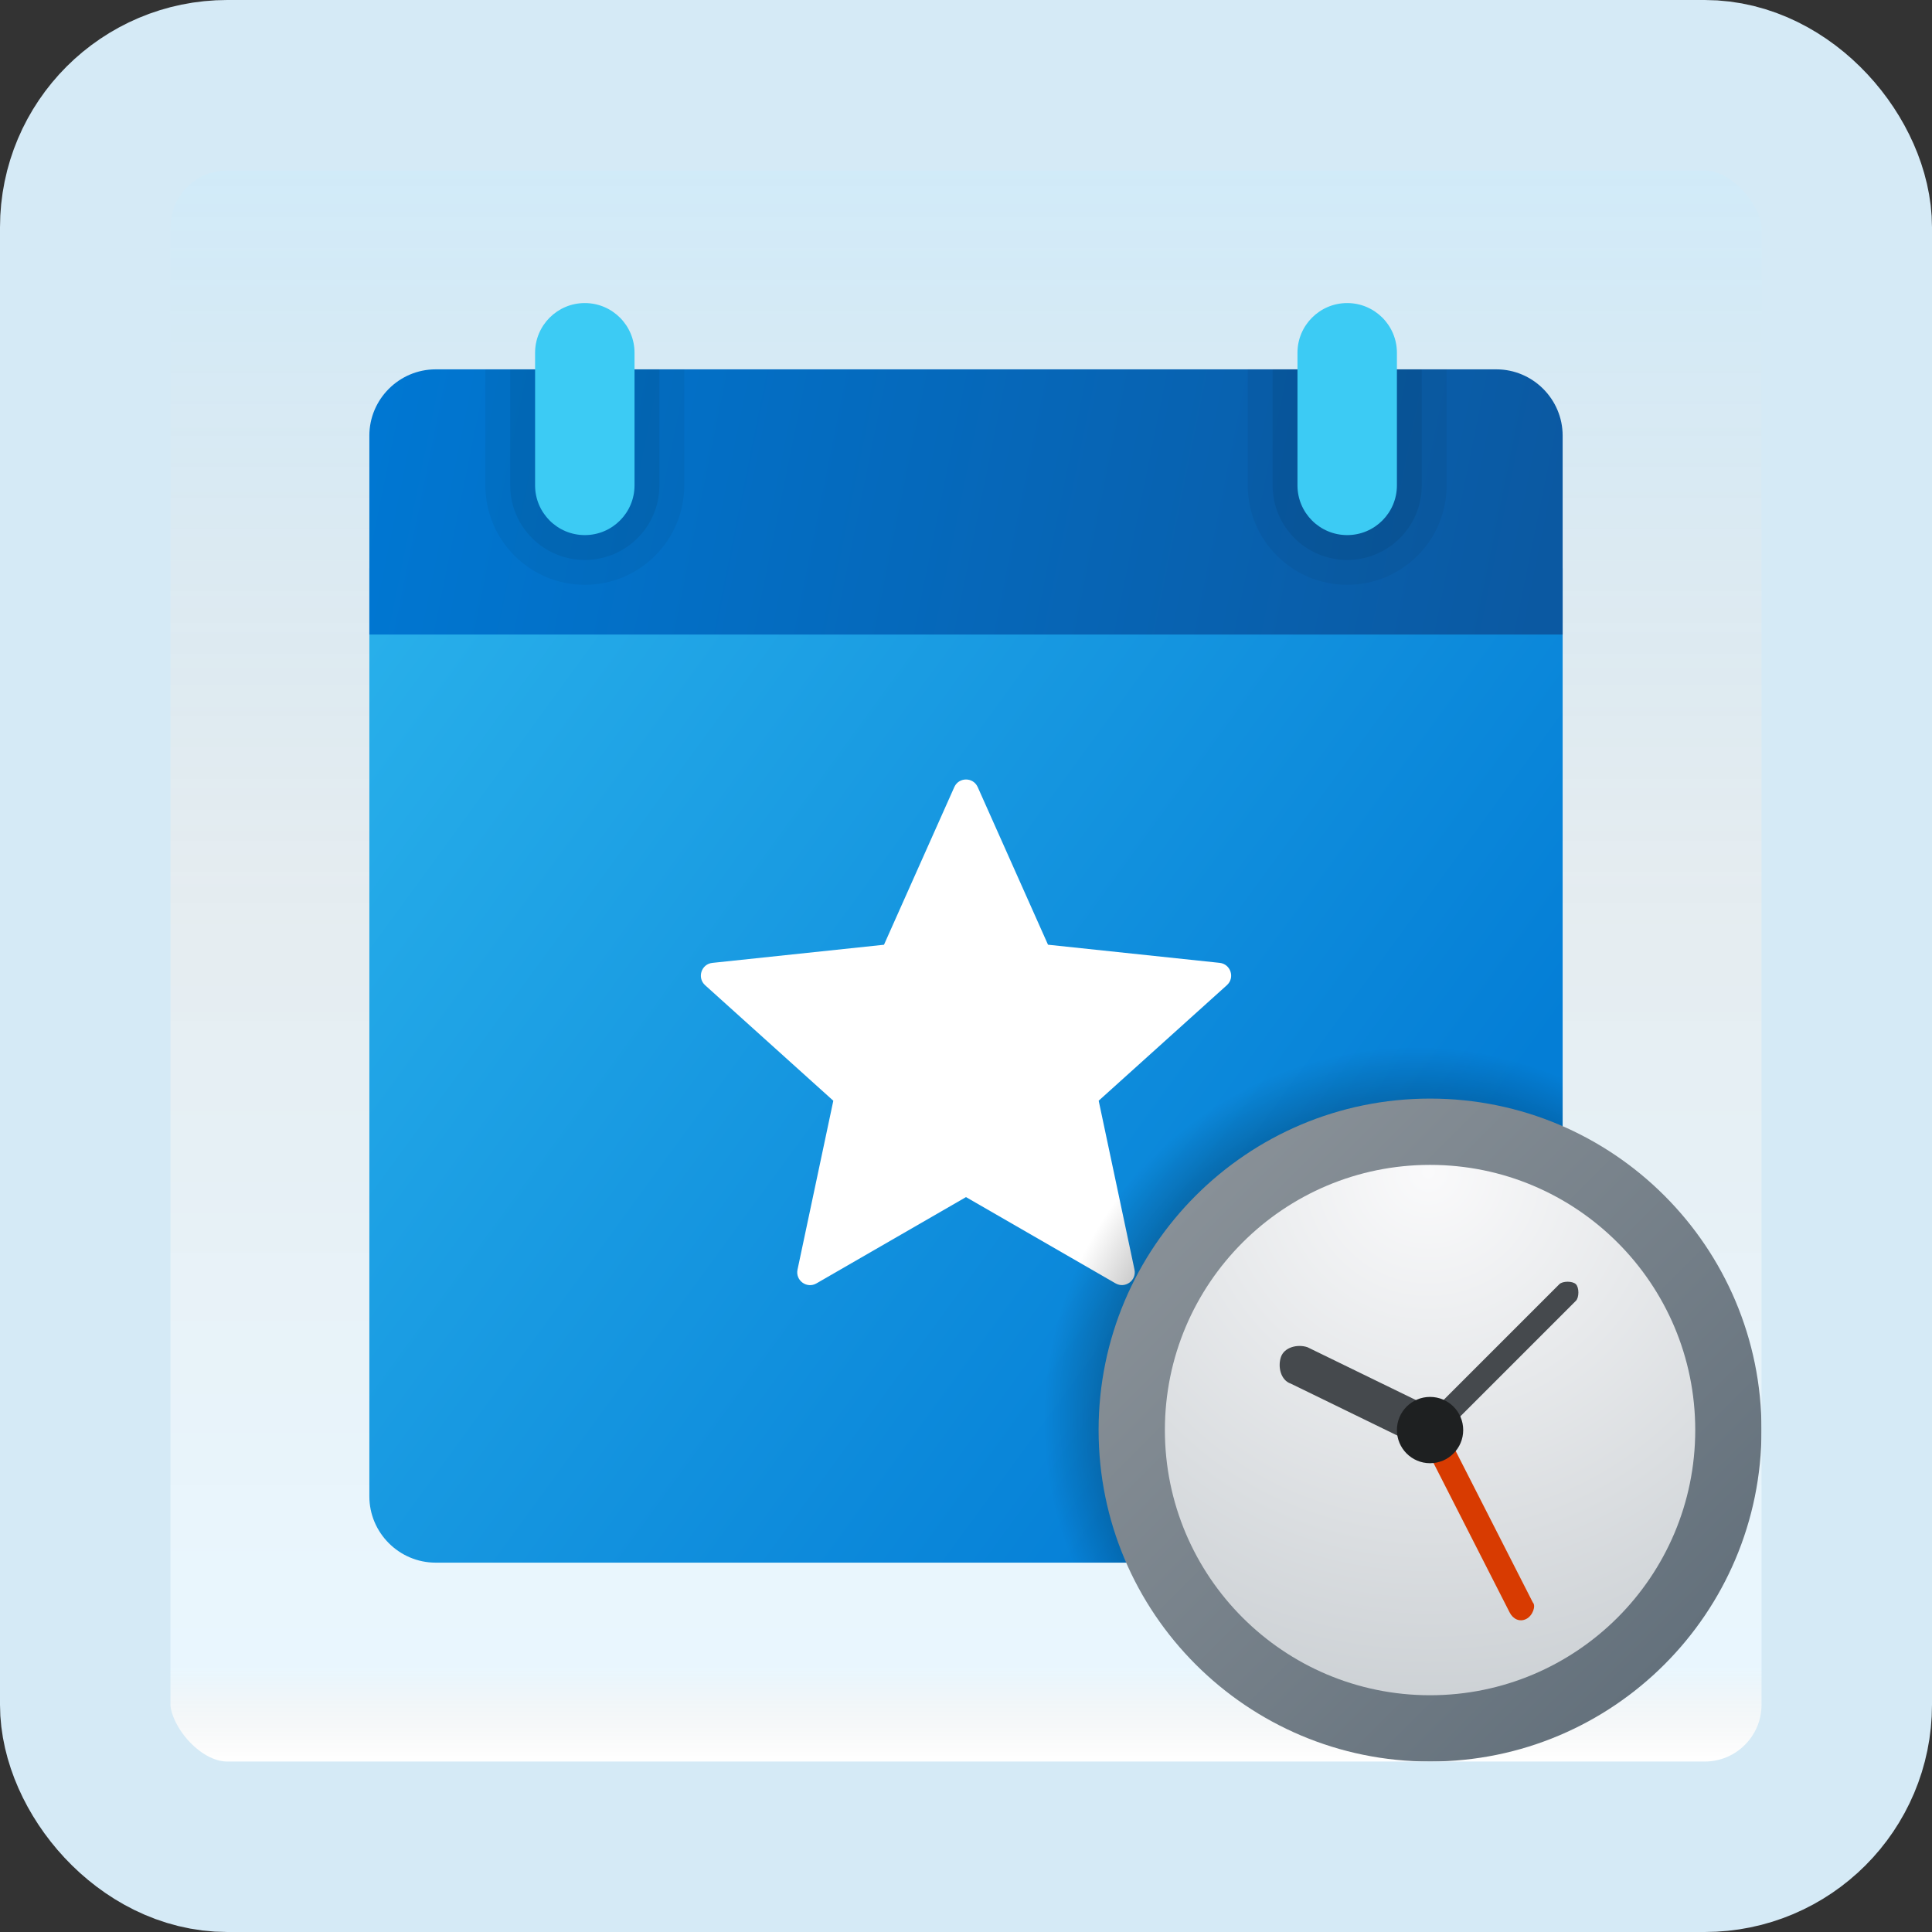 <svg width="170" height="170" viewBox="0 0 170 170" fill="none" xmlns="http://www.w3.org/2000/svg">
<rect x="0" y="0" width="170" height="170" fill="#333333" stroke="none"/>
<g id="event-accepted-tentatively">
<rect x="7.5" y="7.5" width="155" height="155" rx="12.5" fill="white"/>
<rect x="7.5" y="7.5" width="155" height="155" rx="12.5" fill="url(#paint0_linear_1_563)" fill-opacity="0.2"/>
<path id="Vector" d="M32.5 131.667V50H137.5V131.667C137.5 134.875 134.875 137.5 131.667 137.5H38.333C35.125 137.5 32.5 134.875 32.5 131.667Z" fill="url(#paint1_linear_1_563)"/>
<path id="Vector_2" d="M83.97 69.259L77.784 83.13L62.682 84.726C61.71 84.828 61.32 86.032 62.043 86.689L73.325 96.856L70.175 111.717C69.973 112.673 70.997 113.417 71.843 112.927L85 105.335L98.157 112.924C99.003 113.411 100.027 112.667 99.825 111.714L96.675 96.853L107.957 86.686C108.683 86.032 108.293 84.828 107.318 84.723L92.216 83.127L86.03 69.256C85.633 68.366 84.367 68.366 83.97 69.259Z" fill="white"/>
<path id="Vector_3" d="M137.5 38.333V55.833H32.5V38.333C32.5 35.125 35.125 32.5 38.333 32.5H131.667C134.875 32.5 137.5 35.125 137.5 38.333Z" fill="url(#paint2_linear_1_563)"/>
<path id="Vector_4" opacity="0.05" d="M118.542 51.458C113.709 51.458 109.792 47.541 109.792 42.708V32.5H127.292V42.708C127.292 47.541 123.375 51.458 118.542 51.458Z" fill="black"/>
<path id="Vector_5" opacity="0.07" d="M118.542 49.271C114.916 49.271 111.979 46.334 111.979 42.708V32.5H125.104V42.708C125.104 46.334 122.167 49.271 118.542 49.271Z" fill="black"/>
<path id="Vector_6" opacity="0.05" d="M51.458 51.458C46.625 51.458 42.708 47.541 42.708 42.708V32.5H60.208V42.708C60.208 47.541 56.291 51.458 51.458 51.458Z" fill="black"/>
<path id="Vector_7" opacity="0.07" d="M51.458 49.271C47.833 49.271 44.896 46.334 44.896 42.708V32.5H58.021V42.708C58.021 46.334 55.084 49.271 51.458 49.271Z" fill="black"/>
<path id="Vector_8" d="M51.458 47.084C49.043 47.084 47.083 45.124 47.083 42.709V31.042C47.083 28.627 49.043 26.667 51.458 26.667C53.873 26.667 55.833 28.627 55.833 31.042V42.709C55.833 45.124 53.873 47.084 51.458 47.084Z" fill="#3CCBF4"/>
<path id="Vector_9" d="M118.542 47.084C116.127 47.084 114.167 45.124 114.167 42.709V31.042C114.167 28.627 116.127 26.667 118.542 26.667C120.957 26.667 122.917 28.627 122.917 31.042V42.709C122.917 45.124 120.957 47.084 118.542 47.084Z" fill="#3CCBF4"/>
<path id="Vector_10" opacity="0.2" d="M132.314 137.5C135.175 137.491 137.491 135.175 137.5 132.314V93.126C133.705 91.679 129.616 90.833 125.314 90.833C106.271 90.833 90.833 106.271 90.833 125.314C90.833 129.616 91.679 133.705 93.126 137.5H132.314Z" fill="url(#paint3_radial_1_563)"/>
<path id="Vector_11" d="M125.833 155C141.942 155 155 141.942 155 125.834C155 109.725 141.942 96.667 125.833 96.667C109.725 96.667 96.667 109.725 96.667 125.834C96.667 141.942 109.725 155 125.833 155Z" fill="url(#paint4_linear_1_563)"/>
<path id="Vector_12" d="M125.833 149.167C138.72 149.167 149.167 138.72 149.167 125.833C149.167 112.947 138.72 102.5 125.833 102.5C112.947 102.5 102.5 112.947 102.5 125.833C102.5 138.72 112.947 149.167 125.833 149.167Z" fill="url(#paint5_radial_1_563)"/>
<path id="Vector_13" d="M134.292 142.458C133.708 142.75 133.125 142.458 132.833 141.875L124.958 126.417C124.667 125.833 124.958 125.25 125.542 124.958C126.125 124.667 126.708 124.958 127 125.542L134.875 141C135.167 141.292 134.875 142.167 134.292 142.458Z" fill="#D83B01"/>
<path id="Vector_14" d="M125.833 127C125.542 127 125.25 127 124.958 126.708C124.667 126.417 124.667 125.542 124.958 125.25L137.208 113C137.5 112.708 138.375 112.708 138.667 113C138.958 113.292 138.958 114.167 138.667 114.458L126.417 126.708C126.417 126.708 126.125 127 125.833 127Z" fill="#45494D"/>
<path id="Vector_15" d="M125.833 127.584C125.542 127.584 125.25 127.584 124.958 127.292L113.583 121.75C112.708 121.459 112.417 120.292 112.708 119.417C113 118.542 114.167 118.25 115.042 118.542L126.417 124.084C127.292 124.375 127.583 125.542 127.292 126.417C127.292 127.292 126.417 127.584 125.833 127.584Z" fill="#45494D"/>
<path id="Vector_16" d="M125.833 128.75C127.444 128.75 128.75 127.444 128.75 125.834C128.75 124.223 127.444 122.917 125.833 122.917C124.222 122.917 122.917 124.223 122.917 125.834C122.917 127.444 124.222 128.75 125.833 128.75Z" fill="#1E2021"/>
<rect x="7.5" y="7.5" width="155" height="155" rx="12.5" stroke="#D5EAF6" stroke-width="15"/>
</g>
<defs>
<linearGradient id="paint0_linear_1_563" x1="85" y1="15" x2="85" y2="155" gradientUnits="userSpaceOnUse">
<stop stop-color="#199AE0"/>
<stop offset="0.472" stop-color="#0D5176" stop-opacity="0.528"/>
<stop offset="0.941" stop-color="#12A6F7" stop-opacity="0.465"/>
<stop offset="1" stop-opacity="0"/>
</linearGradient>
<linearGradient id="paint1_linear_1_563" x1="33.708" y1="54.847" x2="118.002" y2="116.415" gradientUnits="userSpaceOnUse">
<stop stop-color="#28AFEA"/>
<stop offset="1" stop-color="#047ED6"/>
</linearGradient>
<linearGradient id="paint2_linear_1_563" x1="33.725" y1="34.273" x2="135.161" y2="54.9" gradientUnits="userSpaceOnUse">
<stop stop-color="#0077D2"/>
<stop offset="1" stop-color="#0B59A2"/>
</linearGradient>
<radialGradient id="paint3_radial_1_563" cx="0" cy="0" r="1" gradientUnits="userSpaceOnUse" gradientTransform="translate(124.643 124.923) scale(32.766)">
<stop offset="0.847"/>
<stop offset="1" stop-opacity="0"/>
</radialGradient>
<linearGradient id="paint4_linear_1_563" x1="105.21" y1="105.21" x2="146.457" y2="146.457" gradientUnits="userSpaceOnUse">
<stop stop-color="#889097"/>
<stop offset="1" stop-color="#64717C"/>
</linearGradient>
<radialGradient id="paint5_radial_1_563" cx="0" cy="0" r="1" gradientUnits="userSpaceOnUse" gradientTransform="translate(125.682 103.042) scale(51.998)">
<stop stop-color="#FAFAFB"/>
<stop offset="1" stop-color="#C8CDD1"/>
</radialGradient>
</defs>
</svg>
